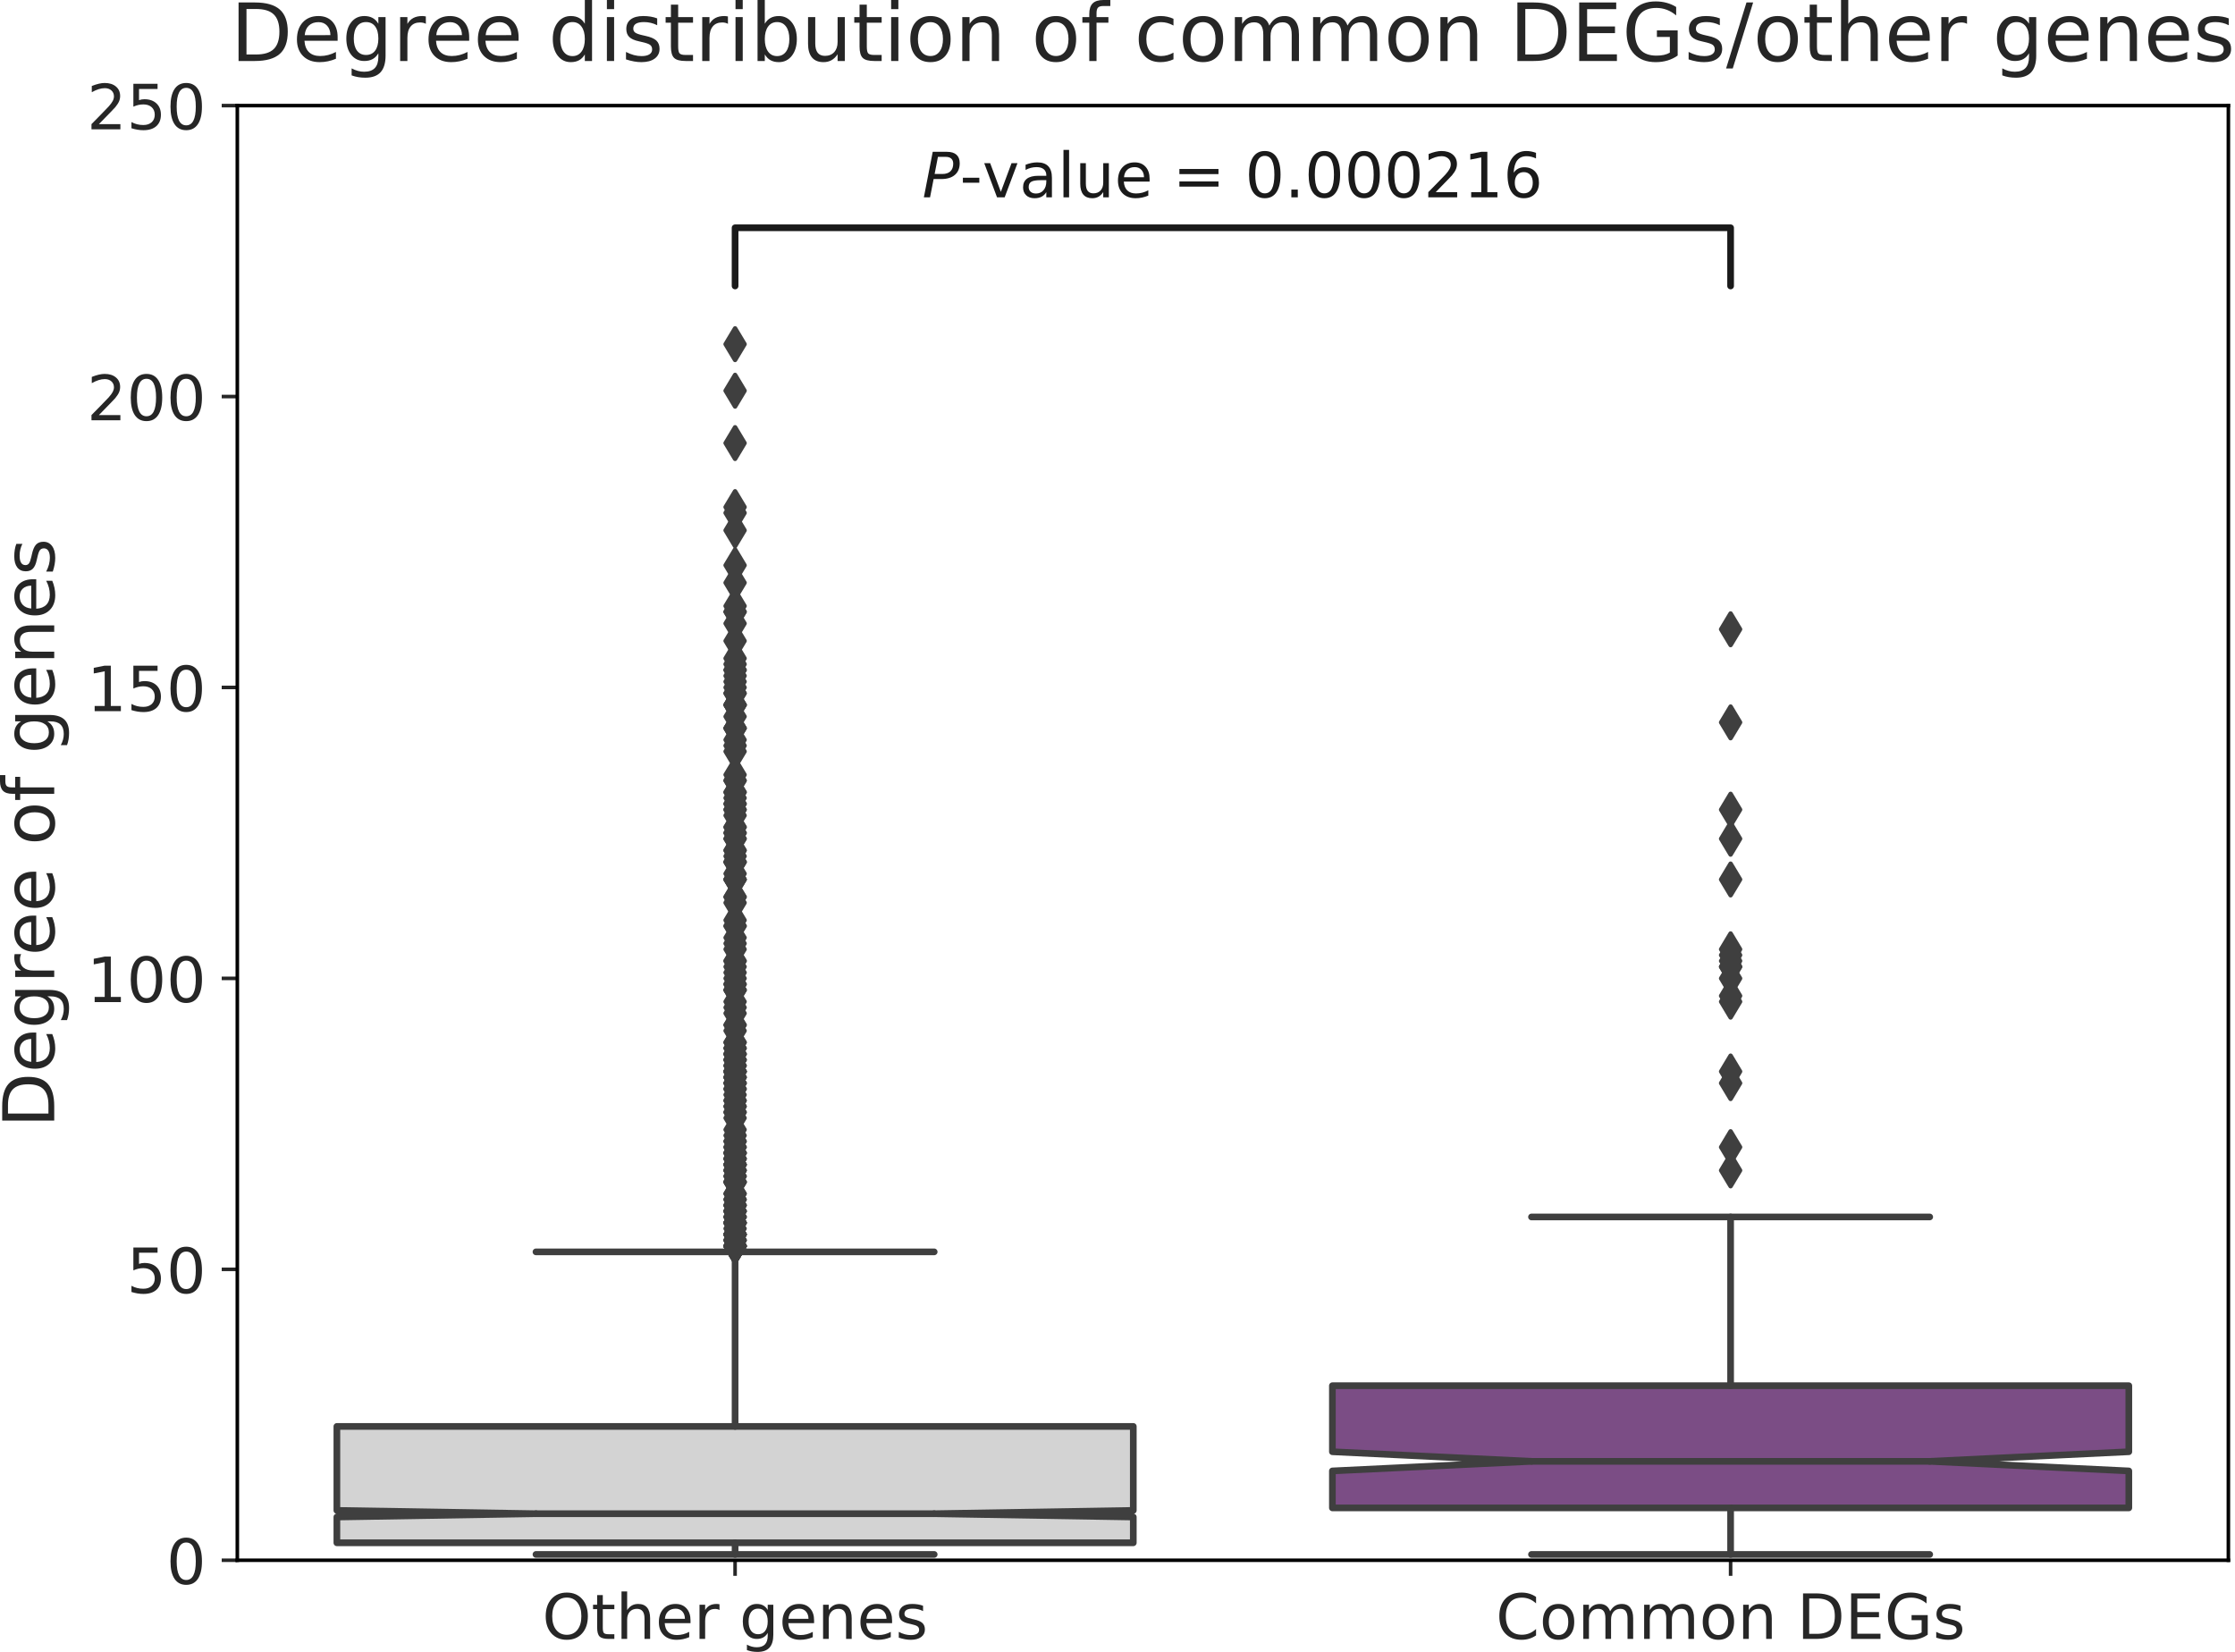 <?xml version="1.0" encoding="utf-8" standalone="no"?>
<!DOCTYPE svg PUBLIC "-//W3C//DTD SVG 1.1//EN"
  "http://www.w3.org/Graphics/SVG/1.1/DTD/svg11.dtd">
<!-- Created with matplotlib (https://matplotlib.org/) -->
<svg height="370.387pt" version="1.1" viewBox="0 0 501.094 370.387" width="501.094pt" xmlns="http://www.w3.org/2000/svg" xmlns:xlink="http://www.w3.org/1999/xlink">
 <defs>
  <style type="text/css">*{stroke-linecap:butt;stroke-linejoin:round;}</style>
 </defs>
 <g id="figure_1">
  <g id="patch_1">
   <path d="M 0 370.387
L 501.094 370.387
L 501.094 0
L 0 0
z
" style="fill:none;"/>
  </g>
  <g id="axes_1">
   <g id="patch_2">
    <path d="M 53.208 349.837
L 499.608 349.837
L 499.608 23.677
L 53.208 23.677
z
" style="fill:none;"/>
   </g>
   <g id="matplotlib.axis_1">
    <g id="xtick_1">
     <g id="line2d_1">
      <defs>
       <path d="M 0 0
L 0 3.5
" id="m5bb36d8357" style="stroke:#262626;stroke-width:0.8;"/>
      </defs>
      <g>
       <use style="fill:#262626;stroke:#262626;stroke-width:0.8;" x="164.808" xlink:href="#m5bb36d8357" y="349.837"/>
      </g>
     </g>
     <g id="text_1">
      <!-- Other genes -->
      <g style="fill:#262626;" transform="translate(121.566 367.475)scale(0.14 -0.14)">
       <defs>
        <path d="M 39.406 66.219
Q 28.656 66.219 22.328 58.203
Q 16.016 50.203 16.016 36.375
Q 16.016 22.609 22.328 14.594
Q 28.656 6.594 39.406 6.594
Q 50.141 6.594 56.422 14.594
Q 62.703 22.609 62.703 36.375
Q 62.703 50.203 56.422 58.203
Q 50.141 66.219 39.406 66.219
z
M 39.406 74.219
Q 54.734 74.219 63.906 63.938
Q 73.094 53.656 73.094 36.375
Q 73.094 19.141 63.906 8.859
Q 54.734 -1.422 39.406 -1.422
Q 24.031 -1.422 14.812 8.828
Q 5.609 19.094 5.609 36.375
Q 5.609 53.656 14.812 63.938
Q 24.031 74.219 39.406 74.219
z
" id="DejaVuSans-79"/>
        <path d="M 18.312 70.219
L 18.312 54.688
L 36.812 54.688
L 36.812 47.703
L 18.312 47.703
L 18.312 18.016
Q 18.312 11.328 20.141 9.422
Q 21.969 7.516 27.594 7.516
L 36.812 7.516
L 36.812 0
L 27.594 0
Q 17.188 0 13.234 3.875
Q 9.281 7.766 9.281 18.016
L 9.281 47.703
L 2.688 47.703
L 2.688 54.688
L 9.281 54.688
L 9.281 70.219
z
" id="DejaVuSans-116"/>
        <path d="M 54.891 33.016
L 54.891 0
L 45.906 0
L 45.906 32.719
Q 45.906 40.484 42.875 44.328
Q 39.844 48.188 33.797 48.188
Q 26.516 48.188 22.312 43.547
Q 18.109 38.922 18.109 30.906
L 18.109 0
L 9.078 0
L 9.078 75.984
L 18.109 75.984
L 18.109 46.188
Q 21.344 51.125 25.703 53.562
Q 30.078 56 35.797 56
Q 45.219 56 50.047 50.172
Q 54.891 44.344 54.891 33.016
z
" id="DejaVuSans-104"/>
        <path d="M 56.203 29.594
L 56.203 25.203
L 14.891 25.203
Q 15.484 15.922 20.484 11.062
Q 25.484 6.203 34.422 6.203
Q 39.594 6.203 44.453 7.469
Q 49.312 8.734 54.109 11.281
L 54.109 2.781
Q 49.266 0.734 44.188 -0.344
Q 39.109 -1.422 33.891 -1.422
Q 20.797 -1.422 13.156 6.188
Q 5.516 13.812 5.516 26.812
Q 5.516 40.234 12.766 48.109
Q 20.016 56 32.328 56
Q 43.359 56 49.781 48.891
Q 56.203 41.797 56.203 29.594
z
M 47.219 32.234
Q 47.125 39.594 43.094 43.984
Q 39.062 48.391 32.422 48.391
Q 24.906 48.391 20.391 44.141
Q 15.875 39.891 15.188 32.172
z
" id="DejaVuSans-101"/>
        <path d="M 41.109 46.297
Q 39.594 47.172 37.812 47.578
Q 36.031 48 33.891 48
Q 26.266 48 22.188 43.047
Q 18.109 38.094 18.109 28.812
L 18.109 0
L 9.078 0
L 9.078 54.688
L 18.109 54.688
L 18.109 46.188
Q 20.953 51.172 25.484 53.578
Q 30.031 56 36.531 56
Q 37.453 56 38.578 55.875
Q 39.703 55.766 41.062 55.516
z
" id="DejaVuSans-114"/>
        <path id="DejaVuSans-32"/>
        <path d="M 45.406 27.984
Q 45.406 37.75 41.375 43.109
Q 37.359 48.484 30.078 48.484
Q 22.859 48.484 18.828 43.109
Q 14.797 37.75 14.797 27.984
Q 14.797 18.266 18.828 12.891
Q 22.859 7.516 30.078 7.516
Q 37.359 7.516 41.375 12.891
Q 45.406 18.266 45.406 27.984
z
M 54.391 6.781
Q 54.391 -7.172 48.188 -13.984
Q 42 -20.797 29.203 -20.797
Q 24.469 -20.797 20.266 -20.094
Q 16.062 -19.391 12.109 -17.922
L 12.109 -9.188
Q 16.062 -11.328 19.922 -12.344
Q 23.781 -13.375 27.781 -13.375
Q 36.625 -13.375 41.016 -8.766
Q 45.406 -4.156 45.406 5.172
L 45.406 9.625
Q 42.625 4.781 38.281 2.391
Q 33.938 0 27.875 0
Q 17.828 0 11.672 7.656
Q 5.516 15.328 5.516 27.984
Q 5.516 40.672 11.672 48.328
Q 17.828 56 27.875 56
Q 33.938 56 38.281 53.609
Q 42.625 51.219 45.406 46.391
L 45.406 54.688
L 54.391 54.688
z
" id="DejaVuSans-103"/>
        <path d="M 54.891 33.016
L 54.891 0
L 45.906 0
L 45.906 32.719
Q 45.906 40.484 42.875 44.328
Q 39.844 48.188 33.797 48.188
Q 26.516 48.188 22.312 43.547
Q 18.109 38.922 18.109 30.906
L 18.109 0
L 9.078 0
L 9.078 54.688
L 18.109 54.688
L 18.109 46.188
Q 21.344 51.125 25.703 53.562
Q 30.078 56 35.797 56
Q 45.219 56 50.047 50.172
Q 54.891 44.344 54.891 33.016
z
" id="DejaVuSans-110"/>
        <path d="M 44.281 53.078
L 44.281 44.578
Q 40.484 46.531 36.375 47.5
Q 32.281 48.484 27.875 48.484
Q 21.188 48.484 17.844 46.438
Q 14.5 44.391 14.5 40.281
Q 14.5 37.156 16.891 35.375
Q 19.281 33.594 26.516 31.984
L 29.594 31.297
Q 39.156 29.25 43.188 25.516
Q 47.219 21.781 47.219 15.094
Q 47.219 7.469 41.188 3.016
Q 35.156 -1.422 24.609 -1.422
Q 20.219 -1.422 15.453 -0.562
Q 10.688 0.297 5.422 2
L 5.422 11.281
Q 10.406 8.688 15.234 7.391
Q 20.062 6.109 24.812 6.109
Q 31.156 6.109 34.562 8.281
Q 37.984 10.453 37.984 14.406
Q 37.984 18.062 35.516 20.016
Q 33.062 21.969 24.703 23.781
L 21.578 24.516
Q 13.234 26.266 9.516 29.906
Q 5.812 33.547 5.812 39.891
Q 5.812 47.609 11.281 51.797
Q 16.75 56 26.812 56
Q 31.781 56 36.172 55.266
Q 40.578 54.547 44.281 53.078
z
" id="DejaVuSans-115"/>
       </defs>
       <use xlink:href="#DejaVuSans-79"/>
       <use x="78.711" xlink:href="#DejaVuSans-116"/>
       <use x="117.92" xlink:href="#DejaVuSans-104"/>
       <use x="181.299" xlink:href="#DejaVuSans-101"/>
       <use x="242.822" xlink:href="#DejaVuSans-114"/>
       <use x="283.936" xlink:href="#DejaVuSans-32"/>
       <use x="315.723" xlink:href="#DejaVuSans-103"/>
       <use x="379.199" xlink:href="#DejaVuSans-101"/>
       <use x="440.723" xlink:href="#DejaVuSans-110"/>
       <use x="504.102" xlink:href="#DejaVuSans-101"/>
       <use x="565.625" xlink:href="#DejaVuSans-115"/>
      </g>
     </g>
    </g>
    <g id="xtick_2">
     <g id="line2d_2">
      <g>
       <use style="fill:#262626;stroke:#262626;stroke-width:0.8;" x="388.007" xlink:href="#m5bb36d8357" y="349.837"/>
      </g>
     </g>
     <g id="text_2">
      <!-- Common DEGs -->
      <g style="fill:#262626;" transform="translate(335.372 367.475)scale(0.14 -0.14)">
       <defs>
        <path d="M 64.406 67.281
L 64.406 56.891
Q 59.422 61.531 53.781 63.812
Q 48.141 66.109 41.797 66.109
Q 29.297 66.109 22.656 58.469
Q 16.016 50.828 16.016 36.375
Q 16.016 21.969 22.656 14.328
Q 29.297 6.688 41.797 6.688
Q 48.141 6.688 53.781 8.984
Q 59.422 11.281 64.406 15.922
L 64.406 5.609
Q 59.234 2.094 53.438 0.328
Q 47.656 -1.422 41.219 -1.422
Q 24.656 -1.422 15.125 8.703
Q 5.609 18.844 5.609 36.375
Q 5.609 53.953 15.125 64.078
Q 24.656 74.219 41.219 74.219
Q 47.75 74.219 53.531 72.484
Q 59.328 70.75 64.406 67.281
z
" id="DejaVuSans-67"/>
        <path d="M 30.609 48.391
Q 23.391 48.391 19.188 42.75
Q 14.984 37.109 14.984 27.297
Q 14.984 17.484 19.156 11.844
Q 23.344 6.203 30.609 6.203
Q 37.797 6.203 41.984 11.859
Q 46.188 17.531 46.188 27.297
Q 46.188 37.016 41.984 42.703
Q 37.797 48.391 30.609 48.391
z
M 30.609 56
Q 42.328 56 49.016 48.375
Q 55.719 40.766 55.719 27.297
Q 55.719 13.875 49.016 6.219
Q 42.328 -1.422 30.609 -1.422
Q 18.844 -1.422 12.172 6.219
Q 5.516 13.875 5.516 27.297
Q 5.516 40.766 12.172 48.375
Q 18.844 56 30.609 56
z
" id="DejaVuSans-111"/>
        <path d="M 52 44.188
Q 55.375 50.25 60.062 53.125
Q 64.75 56 71.094 56
Q 79.641 56 84.281 50.016
Q 88.922 44.047 88.922 33.016
L 88.922 0
L 79.891 0
L 79.891 32.719
Q 79.891 40.578 77.094 44.375
Q 74.312 48.188 68.609 48.188
Q 61.625 48.188 57.562 43.547
Q 53.516 38.922 53.516 30.906
L 53.516 0
L 44.484 0
L 44.484 32.719
Q 44.484 40.625 41.703 44.406
Q 38.922 48.188 33.109 48.188
Q 26.219 48.188 22.156 43.531
Q 18.109 38.875 18.109 30.906
L 18.109 0
L 9.078 0
L 9.078 54.688
L 18.109 54.688
L 18.109 46.188
Q 21.188 51.219 25.484 53.609
Q 29.781 56 35.688 56
Q 41.656 56 45.828 52.969
Q 50 49.953 52 44.188
z
" id="DejaVuSans-109"/>
        <path d="M 19.672 64.797
L 19.672 8.109
L 31.594 8.109
Q 46.688 8.109 53.688 14.938
Q 60.688 21.781 60.688 36.531
Q 60.688 51.172 53.688 57.984
Q 46.688 64.797 31.594 64.797
z
M 9.812 72.906
L 30.078 72.906
Q 51.266 72.906 61.172 64.094
Q 71.094 55.281 71.094 36.531
Q 71.094 17.672 61.125 8.828
Q 51.172 0 30.078 0
L 9.812 0
z
" id="DejaVuSans-68"/>
        <path d="M 9.812 72.906
L 55.906 72.906
L 55.906 64.594
L 19.672 64.594
L 19.672 43.016
L 54.391 43.016
L 54.391 34.719
L 19.672 34.719
L 19.672 8.297
L 56.781 8.297
L 56.781 0
L 9.812 0
z
" id="DejaVuSans-69"/>
        <path d="M 59.516 10.406
L 59.516 29.984
L 43.406 29.984
L 43.406 38.094
L 69.281 38.094
L 69.281 6.781
Q 63.578 2.734 56.688 0.656
Q 49.812 -1.422 42 -1.422
Q 24.906 -1.422 15.25 8.562
Q 5.609 18.562 5.609 36.375
Q 5.609 54.25 15.25 64.234
Q 24.906 74.219 42 74.219
Q 49.125 74.219 55.547 72.453
Q 61.969 70.703 67.391 67.281
L 67.391 56.781
Q 61.922 61.422 55.766 63.766
Q 49.609 66.109 42.828 66.109
Q 29.438 66.109 22.719 58.641
Q 16.016 51.172 16.016 36.375
Q 16.016 21.625 22.719 14.156
Q 29.438 6.688 42.828 6.688
Q 48.047 6.688 52.141 7.594
Q 56.25 8.5 59.516 10.406
z
" id="DejaVuSans-71"/>
       </defs>
       <use xlink:href="#DejaVuSans-67"/>
       <use x="69.824" xlink:href="#DejaVuSans-111"/>
       <use x="131.006" xlink:href="#DejaVuSans-109"/>
       <use x="228.418" xlink:href="#DejaVuSans-109"/>
       <use x="325.83" xlink:href="#DejaVuSans-111"/>
       <use x="387.012" xlink:href="#DejaVuSans-110"/>
       <use x="450.391" xlink:href="#DejaVuSans-32"/>
       <use x="482.178" xlink:href="#DejaVuSans-68"/>
       <use x="559.18" xlink:href="#DejaVuSans-69"/>
       <use x="622.363" xlink:href="#DejaVuSans-71"/>
       <use x="699.854" xlink:href="#DejaVuSans-115"/>
      </g>
     </g>
    </g>
   </g>
   <g id="matplotlib.axis_2">
    <g id="ytick_1">
     <g id="line2d_3">
      <defs>
       <path d="M 0 0
L -3.5 0
" id="mb96fb78166" style="stroke:#262626;stroke-width:0.8;"/>
      </defs>
      <g>
       <use style="fill:#262626;stroke:#262626;stroke-width:0.8;" x="53.208" xlink:href="#mb96fb78166" y="349.837"/>
      </g>
     </g>
     <g id="text_3">
      <!-- 0 -->
      <g style="fill:#262626;" transform="translate(37.3 355.156)scale(0.14 -0.14)">
       <defs>
        <path d="M 31.781 66.406
Q 24.172 66.406 20.328 58.906
Q 16.5 51.422 16.5 36.375
Q 16.5 21.391 20.328 13.891
Q 24.172 6.391 31.781 6.391
Q 39.453 6.391 43.281 13.891
Q 47.125 21.391 47.125 36.375
Q 47.125 51.422 43.281 58.906
Q 39.453 66.406 31.781 66.406
z
M 31.781 74.219
Q 44.047 74.219 50.516 64.516
Q 56.984 54.828 56.984 36.375
Q 56.984 17.969 50.516 8.266
Q 44.047 -1.422 31.781 -1.422
Q 19.531 -1.422 13.062 8.266
Q 6.594 17.969 6.594 36.375
Q 6.594 54.828 13.062 64.516
Q 19.531 74.219 31.781 74.219
z
" id="DejaVuSans-48"/>
       </defs>
       <use xlink:href="#DejaVuSans-48"/>
      </g>
     </g>
    </g>
    <g id="ytick_2">
     <g id="line2d_4">
      <g>
       <use style="fill:#262626;stroke:#262626;stroke-width:0.8;" x="53.208" xlink:href="#mb96fb78166" y="284.605"/>
      </g>
     </g>
     <g id="text_4">
      <!-- 50 -->
      <g style="fill:#262626;" transform="translate(28.392 289.924)scale(0.14 -0.14)">
       <defs>
        <path d="M 10.797 72.906
L 49.516 72.906
L 49.516 64.594
L 19.828 64.594
L 19.828 46.734
Q 21.969 47.469 24.109 47.828
Q 26.266 48.188 28.422 48.188
Q 40.625 48.188 47.75 41.5
Q 54.891 34.812 54.891 23.391
Q 54.891 11.625 47.562 5.094
Q 40.234 -1.422 26.906 -1.422
Q 22.312 -1.422 17.547 -0.641
Q 12.797 0.141 7.719 1.703
L 7.719 11.625
Q 12.109 9.234 16.797 8.062
Q 21.484 6.891 26.703 6.891
Q 35.156 6.891 40.078 11.328
Q 45.016 15.766 45.016 23.391
Q 45.016 31 40.078 35.438
Q 35.156 39.891 26.703 39.891
Q 22.75 39.891 18.812 39.016
Q 14.891 38.141 10.797 36.281
z
" id="DejaVuSans-53"/>
       </defs>
       <use xlink:href="#DejaVuSans-53"/>
       <use x="63.623" xlink:href="#DejaVuSans-48"/>
      </g>
     </g>
    </g>
    <g id="ytick_3">
     <g id="line2d_5">
      <g>
       <use style="fill:#262626;stroke:#262626;stroke-width:0.8;" x="53.208" xlink:href="#mb96fb78166" y="219.373"/>
      </g>
     </g>
     <g id="text_5">
      <!-- 100 -->
      <g style="fill:#262626;" transform="translate(19.485 224.692)scale(0.14 -0.14)">
       <defs>
        <path d="M 12.406 8.297
L 28.516 8.297
L 28.516 63.922
L 10.984 60.406
L 10.984 69.391
L 28.422 72.906
L 38.281 72.906
L 38.281 8.297
L 54.391 8.297
L 54.391 0
L 12.406 0
z
" id="DejaVuSans-49"/>
       </defs>
       <use xlink:href="#DejaVuSans-49"/>
       <use x="63.623" xlink:href="#DejaVuSans-48"/>
       <use x="127.246" xlink:href="#DejaVuSans-48"/>
      </g>
     </g>
    </g>
    <g id="ytick_4">
     <g id="line2d_6">
      <g>
       <use style="fill:#262626;stroke:#262626;stroke-width:0.8;" x="53.208" xlink:href="#mb96fb78166" y="154.141"/>
      </g>
     </g>
     <g id="text_6">
      <!-- 150 -->
      <g style="fill:#262626;" transform="translate(19.485 159.46)scale(0.14 -0.14)">
       <use xlink:href="#DejaVuSans-49"/>
       <use x="63.623" xlink:href="#DejaVuSans-53"/>
       <use x="127.246" xlink:href="#DejaVuSans-48"/>
      </g>
     </g>
    </g>
    <g id="ytick_5">
     <g id="line2d_7">
      <g>
       <use style="fill:#262626;stroke:#262626;stroke-width:0.8;" x="53.208" xlink:href="#mb96fb78166" y="88.909"/>
      </g>
     </g>
     <g id="text_7">
      <!-- 200 -->
      <g style="fill:#262626;" transform="translate(19.485 94.228)scale(0.14 -0.14)">
       <defs>
        <path d="M 19.188 8.297
L 53.609 8.297
L 53.609 0
L 7.328 0
L 7.328 8.297
Q 12.938 14.109 22.625 23.891
Q 32.328 33.688 34.812 36.531
Q 39.547 41.844 41.422 45.531
Q 43.312 49.219 43.312 52.781
Q 43.312 58.594 39.234 62.25
Q 35.156 65.922 28.609 65.922
Q 23.969 65.922 18.812 64.312
Q 13.672 62.703 7.812 59.422
L 7.812 69.391
Q 13.766 71.781 18.938 73
Q 24.125 74.219 28.422 74.219
Q 39.75 74.219 46.484 68.547
Q 53.219 62.891 53.219 53.422
Q 53.219 48.922 51.531 44.891
Q 49.859 40.875 45.406 35.406
Q 44.188 33.984 37.641 27.219
Q 31.109 20.453 19.188 8.297
z
" id="DejaVuSans-50"/>
       </defs>
       <use xlink:href="#DejaVuSans-50"/>
       <use x="63.623" xlink:href="#DejaVuSans-48"/>
       <use x="127.246" xlink:href="#DejaVuSans-48"/>
      </g>
     </g>
    </g>
    <g id="ytick_6">
     <g id="line2d_8">
      <g>
       <use style="fill:#262626;stroke:#262626;stroke-width:0.8;" x="53.208" xlink:href="#mb96fb78166" y="23.677"/>
      </g>
     </g>
     <g id="text_8">
      <!-- 250 -->
      <g style="fill:#262626;" transform="translate(19.485 28.996)scale(0.14 -0.14)">
       <use xlink:href="#DejaVuSans-50"/>
       <use x="63.623" xlink:href="#DejaVuSans-53"/>
       <use x="127.246" xlink:href="#DejaVuSans-48"/>
      </g>
     </g>
    </g>
    <g id="text_9">
     <!-- Degree of genes -->
     <g style="fill:#262626;" transform="translate(12.158 252.83)rotate(-90)scale(0.16 -0.16)">
      <defs>
       <path d="M 37.109 75.984
L 37.109 68.5
L 28.516 68.5
Q 23.688 68.5 21.797 66.547
Q 19.922 64.594 19.922 59.516
L 19.922 54.688
L 34.719 54.688
L 34.719 47.703
L 19.922 47.703
L 19.922 0
L 10.891 0
L 10.891 47.703
L 2.297 47.703
L 2.297 54.688
L 10.891 54.688
L 10.891 58.5
Q 10.891 67.625 15.141 71.797
Q 19.391 75.984 28.609 75.984
z
" id="DejaVuSans-102"/>
      </defs>
      <use xlink:href="#DejaVuSans-68"/>
      <use x="77.002" xlink:href="#DejaVuSans-101"/>
      <use x="138.525" xlink:href="#DejaVuSans-103"/>
      <use x="202.002" xlink:href="#DejaVuSans-114"/>
      <use x="240.865" xlink:href="#DejaVuSans-101"/>
      <use x="302.389" xlink:href="#DejaVuSans-101"/>
      <use x="363.912" xlink:href="#DejaVuSans-32"/>
      <use x="395.699" xlink:href="#DejaVuSans-111"/>
      <use x="456.881" xlink:href="#DejaVuSans-102"/>
      <use x="492.086" xlink:href="#DejaVuSans-32"/>
      <use x="523.873" xlink:href="#DejaVuSans-103"/>
      <use x="587.35" xlink:href="#DejaVuSans-101"/>
      <use x="648.873" xlink:href="#DejaVuSans-110"/>
      <use x="712.252" xlink:href="#DejaVuSans-101"/>
      <use x="773.775" xlink:href="#DejaVuSans-115"/>
     </g>
    </g>
   </g>
   <g id="patch_3">
    <path clip-path="url(#pb7362e65bd)" d="M 75.528 345.923
L 254.088 345.923
L 254.088 340.139
L 209.447 339.4
L 254.088 338.662
L 254.088 319.83
L 75.528 319.83
L 75.528 338.662
L 120.168 339.4
L 75.528 340.139
L 75.528 345.923
z
" style="fill:#d3d3d3;stroke:#3f3f3f;stroke-linejoin:miter;stroke-width:1.5;"/>
   </g>
   <g id="patch_4">
    <path clip-path="url(#pb7362e65bd)" d="M 298.728 338.095
L 477.288 338.095
L 477.288 329.809
L 432.647 327.658
L 477.288 325.508
L 477.288 310.698
L 298.728 310.698
L 298.728 325.508
L 343.368 327.658
L 298.728 329.809
L 298.728 338.095
z
" style="fill:#7b4d85;stroke:#3f3f3f;stroke-linejoin:miter;stroke-width:1.5;"/>
   </g>
   <g id="line2d_9">
    <path clip-path="url(#pb7362e65bd)" d="M 164.808 345.923
L 164.808 348.533
" style="fill:none;stroke:#3f3f3f;stroke-linecap:round;stroke-width:1.5;"/>
   </g>
   <g id="line2d_10">
    <path clip-path="url(#pb7362e65bd)" d="M 164.808 319.83
L 164.808 280.691
" style="fill:none;stroke:#3f3f3f;stroke-linecap:round;stroke-width:1.5;"/>
   </g>
   <g id="line2d_11">
    <path clip-path="url(#pb7362e65bd)" d="M 120.168 348.533
L 209.447 348.533
" style="fill:none;stroke:#3f3f3f;stroke-linecap:round;stroke-width:1.5;"/>
   </g>
   <g id="line2d_12">
    <path clip-path="url(#pb7362e65bd)" d="M 120.168 280.691
L 209.447 280.691
" style="fill:none;stroke:#3f3f3f;stroke-linecap:round;stroke-width:1.5;"/>
   </g>
   <g id="line2d_13">
    <defs>
     <path d="M -0 3.536
L 2.121 0
L -0 -3.536
L -2.121 -0
z
" id="m4e1d9b25c2" style="stroke:#3f3f3f;stroke-linejoin:miter;"/>
    </defs>
    <g clip-path="url(#pb7362e65bd)">
     <use style="fill:#3f3f3f;stroke:#3f3f3f;stroke-linejoin:miter;" x="164.808" xlink:href="#m4e1d9b25c2" y="241.552"/>
     <use style="fill:#3f3f3f;stroke:#3f3f3f;stroke-linejoin:miter;" x="164.808" xlink:href="#m4e1d9b25c2" y="190.671"/>
     <use style="fill:#3f3f3f;stroke:#3f3f3f;stroke-linejoin:miter;" x="164.808" xlink:href="#m4e1d9b25c2" y="242.857"/>
     <use style="fill:#3f3f3f;stroke:#3f3f3f;stroke-linejoin:miter;" x="164.808" xlink:href="#m4e1d9b25c2" y="178.929"/>
     <use style="fill:#3f3f3f;stroke:#3f3f3f;stroke-linejoin:miter;" x="164.808" xlink:href="#m4e1d9b25c2" y="255.903"/>
     <use style="fill:#3f3f3f;stroke:#3f3f3f;stroke-linejoin:miter;" x="164.808" xlink:href="#m4e1d9b25c2" y="255.903"/>
     <use style="fill:#3f3f3f;stroke:#3f3f3f;stroke-linejoin:miter;" x="164.808" xlink:href="#m4e1d9b25c2" y="274.168"/>
     <use style="fill:#3f3f3f;stroke:#3f3f3f;stroke-linejoin:miter;" x="164.808" xlink:href="#m4e1d9b25c2" y="150.227"/>
     <use style="fill:#3f3f3f;stroke:#3f3f3f;stroke-linejoin:miter;" x="164.808" xlink:href="#m4e1d9b25c2" y="118.916"/>
     <use style="fill:#3f3f3f;stroke:#3f3f3f;stroke-linejoin:miter;" x="164.808" xlink:href="#m4e1d9b25c2" y="279.387"/>
     <use style="fill:#3f3f3f;stroke:#3f3f3f;stroke-linejoin:miter;" x="164.808" xlink:href="#m4e1d9b25c2" y="167.188"/>
     <use style="fill:#3f3f3f;stroke:#3f3f3f;stroke-linejoin:miter;" x="164.808" xlink:href="#m4e1d9b25c2" y="244.161"/>
     <use style="fill:#3f3f3f;stroke:#3f3f3f;stroke-linejoin:miter;" x="164.808" xlink:href="#m4e1d9b25c2" y="259.817"/>
     <use style="fill:#3f3f3f;stroke:#3f3f3f;stroke-linejoin:miter;" x="164.808" xlink:href="#m4e1d9b25c2" y="229.81"/>
     <use style="fill:#3f3f3f;stroke:#3f3f3f;stroke-linejoin:miter;" x="164.808" xlink:href="#m4e1d9b25c2" y="262.426"/>
     <use style="fill:#3f3f3f;stroke:#3f3f3f;stroke-linejoin:miter;" x="164.808" xlink:href="#m4e1d9b25c2" y="229.81"/>
     <use style="fill:#3f3f3f;stroke:#3f3f3f;stroke-linejoin:miter;" x="164.808" xlink:href="#m4e1d9b25c2" y="261.122"/>
     <use style="fill:#3f3f3f;stroke:#3f3f3f;stroke-linejoin:miter;" x="164.808" xlink:href="#m4e1d9b25c2" y="77.167"/>
     <use style="fill:#3f3f3f;stroke:#3f3f3f;stroke-linejoin:miter;" x="164.808" xlink:href="#m4e1d9b25c2" y="115.002"/>
     <use style="fill:#3f3f3f;stroke:#3f3f3f;stroke-linejoin:miter;" x="164.808" xlink:href="#m4e1d9b25c2" y="126.744"/>
     <use style="fill:#3f3f3f;stroke:#3f3f3f;stroke-linejoin:miter;" x="164.808" xlink:href="#m4e1d9b25c2" y="87.605"/>
     <use style="fill:#3f3f3f;stroke:#3f3f3f;stroke-linejoin:miter;" x="164.808" xlink:href="#m4e1d9b25c2" y="99.346"/>
     <use style="fill:#3f3f3f;stroke:#3f3f3f;stroke-linejoin:miter;" x="164.808" xlink:href="#m4e1d9b25c2" y="143.704"/>
     <use style="fill:#3f3f3f;stroke:#3f3f3f;stroke-linejoin:miter;" x="164.808" xlink:href="#m4e1d9b25c2" y="158.055"/>
     <use style="fill:#3f3f3f;stroke:#3f3f3f;stroke-linejoin:miter;" x="164.808" xlink:href="#m4e1d9b25c2" y="137.181"/>
     <use style="fill:#3f3f3f;stroke:#3f3f3f;stroke-linejoin:miter;" x="164.808" xlink:href="#m4e1d9b25c2" y="158.055"/>
     <use style="fill:#3f3f3f;stroke:#3f3f3f;stroke-linejoin:miter;" x="164.808" xlink:href="#m4e1d9b25c2" y="139.79"/>
     <use style="fill:#3f3f3f;stroke:#3f3f3f;stroke-linejoin:miter;" x="164.808" xlink:href="#m4e1d9b25c2" y="233.724"/>
     <use style="fill:#3f3f3f;stroke:#3f3f3f;stroke-linejoin:miter;" x="164.808" xlink:href="#m4e1d9b25c2" y="278.082"/>
     <use style="fill:#3f3f3f;stroke:#3f3f3f;stroke-linejoin:miter;" x="164.808" xlink:href="#m4e1d9b25c2" y="207.631"/>
     <use style="fill:#3f3f3f;stroke:#3f3f3f;stroke-linejoin:miter;" x="164.808" xlink:href="#m4e1d9b25c2" y="272.863"/>
     <use style="fill:#3f3f3f;stroke:#3f3f3f;stroke-linejoin:miter;" x="164.808" xlink:href="#m4e1d9b25c2" y="224.592"/>
     <use style="fill:#3f3f3f;stroke:#3f3f3f;stroke-linejoin:miter;" x="164.808" xlink:href="#m4e1d9b25c2" y="236.334"/>
     <use style="fill:#3f3f3f;stroke:#3f3f3f;stroke-linejoin:miter;" x="164.808" xlink:href="#m4e1d9b25c2" y="181.539"/>
     <use style="fill:#3f3f3f;stroke:#3f3f3f;stroke-linejoin:miter;" x="164.808" xlink:href="#m4e1d9b25c2" y="185.453"/>
     <use style="fill:#3f3f3f;stroke:#3f3f3f;stroke-linejoin:miter;" x="164.808" xlink:href="#m4e1d9b25c2" y="279.387"/>
     <use style="fill:#3f3f3f;stroke:#3f3f3f;stroke-linejoin:miter;" x="164.808" xlink:href="#m4e1d9b25c2" y="271.559"/>
     <use style="fill:#3f3f3f;stroke:#3f3f3f;stroke-linejoin:miter;" x="164.808" xlink:href="#m4e1d9b25c2" y="237.638"/>
     <use style="fill:#3f3f3f;stroke:#3f3f3f;stroke-linejoin:miter;" x="164.808" xlink:href="#m4e1d9b25c2" y="207.631"/>
     <use style="fill:#3f3f3f;stroke:#3f3f3f;stroke-linejoin:miter;" x="164.808" xlink:href="#m4e1d9b25c2" y="254.598"/>
     <use style="fill:#3f3f3f;stroke:#3f3f3f;stroke-linejoin:miter;" x="164.808" xlink:href="#m4e1d9b25c2" y="155.446"/>
     <use style="fill:#3f3f3f;stroke:#3f3f3f;stroke-linejoin:miter;" x="164.808" xlink:href="#m4e1d9b25c2" y="113.697"/>
     <use style="fill:#3f3f3f;stroke:#3f3f3f;stroke-linejoin:miter;" x="164.808" xlink:href="#m4e1d9b25c2" y="249.38"/>
     <use style="fill:#3f3f3f;stroke:#3f3f3f;stroke-linejoin:miter;" x="164.808" xlink:href="#m4e1d9b25c2" y="165.883"/>
     <use style="fill:#3f3f3f;stroke:#3f3f3f;stroke-linejoin:miter;" x="164.808" xlink:href="#m4e1d9b25c2" y="248.075"/>
     <use style="fill:#3f3f3f;stroke:#3f3f3f;stroke-linejoin:miter;" x="164.808" xlink:href="#m4e1d9b25c2" y="270.254"/>
     <use style="fill:#3f3f3f;stroke:#3f3f3f;stroke-linejoin:miter;" x="164.808" xlink:href="#m4e1d9b25c2" y="155.446"/>
     <use style="fill:#3f3f3f;stroke:#3f3f3f;stroke-linejoin:miter;" x="164.808" xlink:href="#m4e1d9b25c2" y="248.075"/>
     <use style="fill:#3f3f3f;stroke:#3f3f3f;stroke-linejoin:miter;" x="164.808" xlink:href="#m4e1d9b25c2" y="218.069"/>
     <use style="fill:#3f3f3f;stroke:#3f3f3f;stroke-linejoin:miter;" x="164.808" xlink:href="#m4e1d9b25c2" y="265.036"/>
     <use style="fill:#3f3f3f;stroke:#3f3f3f;stroke-linejoin:miter;" x="164.808" xlink:href="#m4e1d9b25c2" y="271.559"/>
     <use style="fill:#3f3f3f;stroke:#3f3f3f;stroke-linejoin:miter;" x="164.808" xlink:href="#m4e1d9b25c2" y="237.638"/>
     <use style="fill:#3f3f3f;stroke:#3f3f3f;stroke-linejoin:miter;" x="164.808" xlink:href="#m4e1d9b25c2" y="279.387"/>
     <use style="fill:#3f3f3f;stroke:#3f3f3f;stroke-linejoin:miter;" x="164.808" xlink:href="#m4e1d9b25c2" y="279.387"/>
     <use style="fill:#3f3f3f;stroke:#3f3f3f;stroke-linejoin:miter;" x="164.808" xlink:href="#m4e1d9b25c2" y="268.95"/>
     <use style="fill:#3f3f3f;stroke:#3f3f3f;stroke-linejoin:miter;" x="164.808" xlink:href="#m4e1d9b25c2" y="231.115"/>
     <use style="fill:#3f3f3f;stroke:#3f3f3f;stroke-linejoin:miter;" x="164.808" xlink:href="#m4e1d9b25c2" y="227.201"/>
     <use style="fill:#3f3f3f;stroke:#3f3f3f;stroke-linejoin:miter;" x="164.808" xlink:href="#m4e1d9b25c2" y="242.857"/>
     <use style="fill:#3f3f3f;stroke:#3f3f3f;stroke-linejoin:miter;" x="164.808" xlink:href="#m4e1d9b25c2" y="265.036"/>
     <use style="fill:#3f3f3f;stroke:#3f3f3f;stroke-linejoin:miter;" x="164.808" xlink:href="#m4e1d9b25c2" y="275.473"/>
     <use style="fill:#3f3f3f;stroke:#3f3f3f;stroke-linejoin:miter;" x="164.808" xlink:href="#m4e1d9b25c2" y="272.863"/>
     <use style="fill:#3f3f3f;stroke:#3f3f3f;stroke-linejoin:miter;" x="164.808" xlink:href="#m4e1d9b25c2" y="261.122"/>
     <use style="fill:#3f3f3f;stroke:#3f3f3f;stroke-linejoin:miter;" x="164.808" xlink:href="#m4e1d9b25c2" y="258.512"/>
     <use style="fill:#3f3f3f;stroke:#3f3f3f;stroke-linejoin:miter;" x="164.808" xlink:href="#m4e1d9b25c2" y="177.625"/>
     <use style="fill:#3f3f3f;stroke:#3f3f3f;stroke-linejoin:miter;" x="164.808" xlink:href="#m4e1d9b25c2" y="258.512"/>
     <use style="fill:#3f3f3f;stroke:#3f3f3f;stroke-linejoin:miter;" x="164.808" xlink:href="#m4e1d9b25c2" y="276.777"/>
     <use style="fill:#3f3f3f;stroke:#3f3f3f;stroke-linejoin:miter;" x="164.808" xlink:href="#m4e1d9b25c2" y="267.645"/>
     <use style="fill:#3f3f3f;stroke:#3f3f3f;stroke-linejoin:miter;" x="164.808" xlink:href="#m4e1d9b25c2" y="279.387"/>
     <use style="fill:#3f3f3f;stroke:#3f3f3f;stroke-linejoin:miter;" x="164.808" xlink:href="#m4e1d9b25c2" y="258.512"/>
     <use style="fill:#3f3f3f;stroke:#3f3f3f;stroke-linejoin:miter;" x="164.808" xlink:href="#m4e1d9b25c2" y="235.029"/>
     <use style="fill:#3f3f3f;stroke:#3f3f3f;stroke-linejoin:miter;" x="164.808" xlink:href="#m4e1d9b25c2" y="193.28"/>
     <use style="fill:#3f3f3f;stroke:#3f3f3f;stroke-linejoin:miter;" x="164.808" xlink:href="#m4e1d9b25c2" y="274.168"/>
     <use style="fill:#3f3f3f;stroke:#3f3f3f;stroke-linejoin:miter;" x="164.808" xlink:href="#m4e1d9b25c2" y="258.512"/>
     <use style="fill:#3f3f3f;stroke:#3f3f3f;stroke-linejoin:miter;" x="164.808" xlink:href="#m4e1d9b25c2" y="244.161"/>
     <use style="fill:#3f3f3f;stroke:#3f3f3f;stroke-linejoin:miter;" x="164.808" xlink:href="#m4e1d9b25c2" y="206.327"/>
     <use style="fill:#3f3f3f;stroke:#3f3f3f;stroke-linejoin:miter;" x="164.808" xlink:href="#m4e1d9b25c2" y="238.943"/>
     <use style="fill:#3f3f3f;stroke:#3f3f3f;stroke-linejoin:miter;" x="164.808" xlink:href="#m4e1d9b25c2" y="168.492"/>
     <use style="fill:#3f3f3f;stroke:#3f3f3f;stroke-linejoin:miter;" x="164.808" xlink:href="#m4e1d9b25c2" y="245.466"/>
     <use style="fill:#3f3f3f;stroke:#3f3f3f;stroke-linejoin:miter;" x="164.808" xlink:href="#m4e1d9b25c2" y="197.194"/>
     <use style="fill:#3f3f3f;stroke:#3f3f3f;stroke-linejoin:miter;" x="164.808" xlink:href="#m4e1d9b25c2" y="259.817"/>
     <use style="fill:#3f3f3f;stroke:#3f3f3f;stroke-linejoin:miter;" x="164.808" xlink:href="#m4e1d9b25c2" y="163.274"/>
     <use style="fill:#3f3f3f;stroke:#3f3f3f;stroke-linejoin:miter;" x="164.808" xlink:href="#m4e1d9b25c2" y="276.777"/>
     <use style="fill:#3f3f3f;stroke:#3f3f3f;stroke-linejoin:miter;" x="164.808" xlink:href="#m4e1d9b25c2" y="182.843"/>
     <use style="fill:#3f3f3f;stroke:#3f3f3f;stroke-linejoin:miter;" x="164.808" xlink:href="#m4e1d9b25c2" y="197.194"/>
     <use style="fill:#3f3f3f;stroke:#3f3f3f;stroke-linejoin:miter;" x="164.808" xlink:href="#m4e1d9b25c2" y="193.28"/>
     <use style="fill:#3f3f3f;stroke:#3f3f3f;stroke-linejoin:miter;" x="164.808" xlink:href="#m4e1d9b25c2" y="210.241"/>
     <use style="fill:#3f3f3f;stroke:#3f3f3f;stroke-linejoin:miter;" x="164.808" xlink:href="#m4e1d9b25c2" y="188.062"/>
     <use style="fill:#3f3f3f;stroke:#3f3f3f;stroke-linejoin:miter;" x="164.808" xlink:href="#m4e1d9b25c2" y="220.678"/>
     <use style="fill:#3f3f3f;stroke:#3f3f3f;stroke-linejoin:miter;" x="164.808" xlink:href="#m4e1d9b25c2" y="238.943"/>
     <use style="fill:#3f3f3f;stroke:#3f3f3f;stroke-linejoin:miter;" x="164.808" xlink:href="#m4e1d9b25c2" y="163.274"/>
     <use style="fill:#3f3f3f;stroke:#3f3f3f;stroke-linejoin:miter;" x="164.808" xlink:href="#m4e1d9b25c2" y="135.876"/>
     <use style="fill:#3f3f3f;stroke:#3f3f3f;stroke-linejoin:miter;" x="164.808" xlink:href="#m4e1d9b25c2" y="177.625"/>
     <use style="fill:#3f3f3f;stroke:#3f3f3f;stroke-linejoin:miter;" x="164.808" xlink:href="#m4e1d9b25c2" y="197.194"/>
     <use style="fill:#3f3f3f;stroke:#3f3f3f;stroke-linejoin:miter;" x="164.808" xlink:href="#m4e1d9b25c2" y="160.664"/>
     <use style="fill:#3f3f3f;stroke:#3f3f3f;stroke-linejoin:miter;" x="164.808" xlink:href="#m4e1d9b25c2" y="152.837"/>
     <use style="fill:#3f3f3f;stroke:#3f3f3f;stroke-linejoin:miter;" x="164.808" xlink:href="#m4e1d9b25c2" y="130.658"/>
     <use style="fill:#3f3f3f;stroke:#3f3f3f;stroke-linejoin:miter;" x="164.808" xlink:href="#m4e1d9b25c2" y="195.89"/>
     <use style="fill:#3f3f3f;stroke:#3f3f3f;stroke-linejoin:miter;" x="164.808" xlink:href="#m4e1d9b25c2" y="175.015"/>
     <use style="fill:#3f3f3f;stroke:#3f3f3f;stroke-linejoin:miter;" x="164.808" xlink:href="#m4e1d9b25c2" y="147.618"/>
     <use style="fill:#3f3f3f;stroke:#3f3f3f;stroke-linejoin:miter;" x="164.808" xlink:href="#m4e1d9b25c2" y="257.208"/>
     <use style="fill:#3f3f3f;stroke:#3f3f3f;stroke-linejoin:miter;" x="164.808" xlink:href="#m4e1d9b25c2" y="276.777"/>
     <use style="fill:#3f3f3f;stroke:#3f3f3f;stroke-linejoin:miter;" x="164.808" xlink:href="#m4e1d9b25c2" y="241.552"/>
     <use style="fill:#3f3f3f;stroke:#3f3f3f;stroke-linejoin:miter;" x="164.808" xlink:href="#m4e1d9b25c2" y="259.817"/>
     <use style="fill:#3f3f3f;stroke:#3f3f3f;stroke-linejoin:miter;" x="164.808" xlink:href="#m4e1d9b25c2" y="221.982"/>
     <use style="fill:#3f3f3f;stroke:#3f3f3f;stroke-linejoin:miter;" x="164.808" xlink:href="#m4e1d9b25c2" y="240.247"/>
     <use style="fill:#3f3f3f;stroke:#3f3f3f;stroke-linejoin:miter;" x="164.808" xlink:href="#m4e1d9b25c2" y="188.062"/>
     <use style="fill:#3f3f3f;stroke:#3f3f3f;stroke-linejoin:miter;" x="164.808" xlink:href="#m4e1d9b25c2" y="212.85"/>
     <use style="fill:#3f3f3f;stroke:#3f3f3f;stroke-linejoin:miter;" x="164.808" xlink:href="#m4e1d9b25c2" y="261.122"/>
     <use style="fill:#3f3f3f;stroke:#3f3f3f;stroke-linejoin:miter;" x="164.808" xlink:href="#m4e1d9b25c2" y="173.711"/>
     <use style="fill:#3f3f3f;stroke:#3f3f3f;stroke-linejoin:miter;" x="164.808" xlink:href="#m4e1d9b25c2" y="261.122"/>
     <use style="fill:#3f3f3f;stroke:#3f3f3f;stroke-linejoin:miter;" x="164.808" xlink:href="#m4e1d9b25c2" y="240.247"/>
     <use style="fill:#3f3f3f;stroke:#3f3f3f;stroke-linejoin:miter;" x="164.808" xlink:href="#m4e1d9b25c2" y="262.426"/>
     <use style="fill:#3f3f3f;stroke:#3f3f3f;stroke-linejoin:miter;" x="164.808" xlink:href="#m4e1d9b25c2" y="263.731"/>
     <use style="fill:#3f3f3f;stroke:#3f3f3f;stroke-linejoin:miter;" x="164.808" xlink:href="#m4e1d9b25c2" y="249.38"/>
     <use style="fill:#3f3f3f;stroke:#3f3f3f;stroke-linejoin:miter;" x="164.808" xlink:href="#m4e1d9b25c2" y="279.387"/>
     <use style="fill:#3f3f3f;stroke:#3f3f3f;stroke-linejoin:miter;" x="164.808" xlink:href="#m4e1d9b25c2" y="274.168"/>
     <use style="fill:#3f3f3f;stroke:#3f3f3f;stroke-linejoin:miter;" x="164.808" xlink:href="#m4e1d9b25c2" y="216.764"/>
     <use style="fill:#3f3f3f;stroke:#3f3f3f;stroke-linejoin:miter;" x="164.808" xlink:href="#m4e1d9b25c2" y="180.234"/>
     <use style="fill:#3f3f3f;stroke:#3f3f3f;stroke-linejoin:miter;" x="164.808" xlink:href="#m4e1d9b25c2" y="186.757"/>
     <use style="fill:#3f3f3f;stroke:#3f3f3f;stroke-linejoin:miter;" x="164.808" xlink:href="#m4e1d9b25c2" y="215.459"/>
     <use style="fill:#3f3f3f;stroke:#3f3f3f;stroke-linejoin:miter;" x="164.808" xlink:href="#m4e1d9b25c2" y="233.724"/>
     <use style="fill:#3f3f3f;stroke:#3f3f3f;stroke-linejoin:miter;" x="164.808" xlink:href="#m4e1d9b25c2" y="278.082"/>
     <use style="fill:#3f3f3f;stroke:#3f3f3f;stroke-linejoin:miter;" x="164.808" xlink:href="#m4e1d9b25c2" y="271.559"/>
     <use style="fill:#3f3f3f;stroke:#3f3f3f;stroke-linejoin:miter;" x="164.808" xlink:href="#m4e1d9b25c2" y="278.082"/>
     <use style="fill:#3f3f3f;stroke:#3f3f3f;stroke-linejoin:miter;" x="164.808" xlink:href="#m4e1d9b25c2" y="236.334"/>
     <use style="fill:#3f3f3f;stroke:#3f3f3f;stroke-linejoin:miter;" x="164.808" xlink:href="#m4e1d9b25c2" y="241.552"/>
     <use style="fill:#3f3f3f;stroke:#3f3f3f;stroke-linejoin:miter;" x="164.808" xlink:href="#m4e1d9b25c2" y="272.863"/>
     <use style="fill:#3f3f3f;stroke:#3f3f3f;stroke-linejoin:miter;" x="164.808" xlink:href="#m4e1d9b25c2" y="154.141"/>
     <use style="fill:#3f3f3f;stroke:#3f3f3f;stroke-linejoin:miter;" x="164.808" xlink:href="#m4e1d9b25c2" y="185.453"/>
     <use style="fill:#3f3f3f;stroke:#3f3f3f;stroke-linejoin:miter;" x="164.808" xlink:href="#m4e1d9b25c2" y="190.671"/>
     <use style="fill:#3f3f3f;stroke:#3f3f3f;stroke-linejoin:miter;" x="164.808" xlink:href="#m4e1d9b25c2" y="180.234"/>
     <use style="fill:#3f3f3f;stroke:#3f3f3f;stroke-linejoin:miter;" x="164.808" xlink:href="#m4e1d9b25c2" y="137.181"/>
     <use style="fill:#3f3f3f;stroke:#3f3f3f;stroke-linejoin:miter;" x="164.808" xlink:href="#m4e1d9b25c2" y="237.638"/>
     <use style="fill:#3f3f3f;stroke:#3f3f3f;stroke-linejoin:miter;" x="164.808" xlink:href="#m4e1d9b25c2" y="193.28"/>
     <use style="fill:#3f3f3f;stroke:#3f3f3f;stroke-linejoin:miter;" x="164.808" xlink:href="#m4e1d9b25c2" y="211.545"/>
     <use style="fill:#3f3f3f;stroke:#3f3f3f;stroke-linejoin:miter;" x="164.808" xlink:href="#m4e1d9b25c2" y="276.777"/>
     <use style="fill:#3f3f3f;stroke:#3f3f3f;stroke-linejoin:miter;" x="164.808" xlink:href="#m4e1d9b25c2" y="274.168"/>
     <use style="fill:#3f3f3f;stroke:#3f3f3f;stroke-linejoin:miter;" x="164.808" xlink:href="#m4e1d9b25c2" y="221.982"/>
     <use style="fill:#3f3f3f;stroke:#3f3f3f;stroke-linejoin:miter;" x="164.808" xlink:href="#m4e1d9b25c2" y="148.923"/>
     <use style="fill:#3f3f3f;stroke:#3f3f3f;stroke-linejoin:miter;" x="164.808" xlink:href="#m4e1d9b25c2" y="181.539"/>
     <use style="fill:#3f3f3f;stroke:#3f3f3f;stroke-linejoin:miter;" x="164.808" xlink:href="#m4e1d9b25c2" y="151.532"/>
     <use style="fill:#3f3f3f;stroke:#3f3f3f;stroke-linejoin:miter;" x="164.808" xlink:href="#m4e1d9b25c2" y="279.387"/>
     <use style="fill:#3f3f3f;stroke:#3f3f3f;stroke-linejoin:miter;" x="164.808" xlink:href="#m4e1d9b25c2" y="265.036"/>
     <use style="fill:#3f3f3f;stroke:#3f3f3f;stroke-linejoin:miter;" x="164.808" xlink:href="#m4e1d9b25c2" y="220.678"/>
     <use style="fill:#3f3f3f;stroke:#3f3f3f;stroke-linejoin:miter;" x="164.808" xlink:href="#m4e1d9b25c2" y="240.247"/>
     <use style="fill:#3f3f3f;stroke:#3f3f3f;stroke-linejoin:miter;" x="164.808" xlink:href="#m4e1d9b25c2" y="201.108"/>
     <use style="fill:#3f3f3f;stroke:#3f3f3f;stroke-linejoin:miter;" x="164.808" xlink:href="#m4e1d9b25c2" y="215.459"/>
     <use style="fill:#3f3f3f;stroke:#3f3f3f;stroke-linejoin:miter;" x="164.808" xlink:href="#m4e1d9b25c2" y="240.247"/>
     <use style="fill:#3f3f3f;stroke:#3f3f3f;stroke-linejoin:miter;" x="164.808" xlink:href="#m4e1d9b25c2" y="202.413"/>
     <use style="fill:#3f3f3f;stroke:#3f3f3f;stroke-linejoin:miter;" x="164.808" xlink:href="#m4e1d9b25c2" y="158.055"/>
     <use style="fill:#3f3f3f;stroke:#3f3f3f;stroke-linejoin:miter;" x="164.808" xlink:href="#m4e1d9b25c2" y="191.976"/>
     <use style="fill:#3f3f3f;stroke:#3f3f3f;stroke-linejoin:miter;" x="164.808" xlink:href="#m4e1d9b25c2" y="225.896"/>
     <use style="fill:#3f3f3f;stroke:#3f3f3f;stroke-linejoin:miter;" x="164.808" xlink:href="#m4e1d9b25c2" y="175.015"/>
     <use style="fill:#3f3f3f;stroke:#3f3f3f;stroke-linejoin:miter;" x="164.808" xlink:href="#m4e1d9b25c2" y="158.055"/>
     <use style="fill:#3f3f3f;stroke:#3f3f3f;stroke-linejoin:miter;" x="164.808" xlink:href="#m4e1d9b25c2" y="219.373"/>
     <use style="fill:#3f3f3f;stroke:#3f3f3f;stroke-linejoin:miter;" x="164.808" xlink:href="#m4e1d9b25c2" y="242.857"/>
     <use style="fill:#3f3f3f;stroke:#3f3f3f;stroke-linejoin:miter;" x="164.808" xlink:href="#m4e1d9b25c2" y="150.227"/>
     <use style="fill:#3f3f3f;stroke:#3f3f3f;stroke-linejoin:miter;" x="164.808" xlink:href="#m4e1d9b25c2" y="262.426"/>
     <use style="fill:#3f3f3f;stroke:#3f3f3f;stroke-linejoin:miter;" x="164.808" xlink:href="#m4e1d9b25c2" y="186.757"/>
     <use style="fill:#3f3f3f;stroke:#3f3f3f;stroke-linejoin:miter;" x="164.808" xlink:href="#m4e1d9b25c2" y="246.771"/>
     <use style="fill:#3f3f3f;stroke:#3f3f3f;stroke-linejoin:miter;" x="164.808" xlink:href="#m4e1d9b25c2" y="163.274"/>
     <use style="fill:#3f3f3f;stroke:#3f3f3f;stroke-linejoin:miter;" x="164.808" xlink:href="#m4e1d9b25c2" y="268.95"/>
     <use style="fill:#3f3f3f;stroke:#3f3f3f;stroke-linejoin:miter;" x="164.808" xlink:href="#m4e1d9b25c2" y="253.294"/>
     <use style="fill:#3f3f3f;stroke:#3f3f3f;stroke-linejoin:miter;" x="164.808" xlink:href="#m4e1d9b25c2" y="271.559"/>
     <use style="fill:#3f3f3f;stroke:#3f3f3f;stroke-linejoin:miter;" x="164.808" xlink:href="#m4e1d9b25c2" y="257.208"/>
     <use style="fill:#3f3f3f;stroke:#3f3f3f;stroke-linejoin:miter;" x="164.808" xlink:href="#m4e1d9b25c2" y="221.982"/>
     <use style="fill:#3f3f3f;stroke:#3f3f3f;stroke-linejoin:miter;" x="164.808" xlink:href="#m4e1d9b25c2" y="201.108"/>
     <use style="fill:#3f3f3f;stroke:#3f3f3f;stroke-linejoin:miter;" x="164.808" xlink:href="#m4e1d9b25c2" y="240.247"/>
     <use style="fill:#3f3f3f;stroke:#3f3f3f;stroke-linejoin:miter;" x="164.808" xlink:href="#m4e1d9b25c2" y="270.254"/>
     <use style="fill:#3f3f3f;stroke:#3f3f3f;stroke-linejoin:miter;" x="164.808" xlink:href="#m4e1d9b25c2" y="236.334"/>
     <use style="fill:#3f3f3f;stroke:#3f3f3f;stroke-linejoin:miter;" x="164.808" xlink:href="#m4e1d9b25c2" y="267.645"/>
     <use style="fill:#3f3f3f;stroke:#3f3f3f;stroke-linejoin:miter;" x="164.808" xlink:href="#m4e1d9b25c2" y="276.777"/>
     <use style="fill:#3f3f3f;stroke:#3f3f3f;stroke-linejoin:miter;" x="164.808" xlink:href="#m4e1d9b25c2" y="263.731"/>
     <use style="fill:#3f3f3f;stroke:#3f3f3f;stroke-linejoin:miter;" x="164.808" xlink:href="#m4e1d9b25c2" y="270.254"/>
     <use style="fill:#3f3f3f;stroke:#3f3f3f;stroke-linejoin:miter;" x="164.808" xlink:href="#m4e1d9b25c2" y="246.771"/>
     <use style="fill:#3f3f3f;stroke:#3f3f3f;stroke-linejoin:miter;" x="164.808" xlink:href="#m4e1d9b25c2" y="235.029"/>
     <use style="fill:#3f3f3f;stroke:#3f3f3f;stroke-linejoin:miter;" x="164.808" xlink:href="#m4e1d9b25c2" y="265.036"/>
     <use style="fill:#3f3f3f;stroke:#3f3f3f;stroke-linejoin:miter;" x="164.808" xlink:href="#m4e1d9b25c2" y="274.168"/>
     <use style="fill:#3f3f3f;stroke:#3f3f3f;stroke-linejoin:miter;" x="164.808" xlink:href="#m4e1d9b25c2" y="250.685"/>
    </g>
   </g>
   <g id="line2d_14">
    <path clip-path="url(#pb7362e65bd)" d="M 388.007 338.095
L 388.007 348.533
" style="fill:none;stroke:#3f3f3f;stroke-linecap:round;stroke-width:1.5;"/>
   </g>
   <g id="line2d_15">
    <path clip-path="url(#pb7362e65bd)" d="M 388.007 310.698
L 388.007 272.863
" style="fill:none;stroke:#3f3f3f;stroke-linecap:round;stroke-width:1.5;"/>
   </g>
   <g id="line2d_16">
    <path clip-path="url(#pb7362e65bd)" d="M 343.368 348.533
L 432.647 348.533
" style="fill:none;stroke:#3f3f3f;stroke-linecap:round;stroke-width:1.5;"/>
   </g>
   <g id="line2d_17">
    <path clip-path="url(#pb7362e65bd)" d="M 343.368 272.863
L 432.647 272.863
" style="fill:none;stroke:#3f3f3f;stroke-linecap:round;stroke-width:1.5;"/>
   </g>
   <g id="line2d_18">
    <g clip-path="url(#pb7362e65bd)">
     <use style="fill:#3f3f3f;stroke:#3f3f3f;stroke-linejoin:miter;" x="388.007" xlink:href="#m4e1d9b25c2" y="224.592"/>
     <use style="fill:#3f3f3f;stroke:#3f3f3f;stroke-linejoin:miter;" x="388.007" xlink:href="#m4e1d9b25c2" y="215.459"/>
     <use style="fill:#3f3f3f;stroke:#3f3f3f;stroke-linejoin:miter;" x="388.007" xlink:href="#m4e1d9b25c2" y="216.764"/>
     <use style="fill:#3f3f3f;stroke:#3f3f3f;stroke-linejoin:miter;" x="388.007" xlink:href="#m4e1d9b25c2" y="161.969"/>
     <use style="fill:#3f3f3f;stroke:#3f3f3f;stroke-linejoin:miter;" x="388.007" xlink:href="#m4e1d9b25c2" y="181.539"/>
     <use style="fill:#3f3f3f;stroke:#3f3f3f;stroke-linejoin:miter;" x="388.007" xlink:href="#m4e1d9b25c2" y="212.85"/>
     <use style="fill:#3f3f3f;stroke:#3f3f3f;stroke-linejoin:miter;" x="388.007" xlink:href="#m4e1d9b25c2" y="141.095"/>
     <use style="fill:#3f3f3f;stroke:#3f3f3f;stroke-linejoin:miter;" x="388.007" xlink:href="#m4e1d9b25c2" y="214.155"/>
     <use style="fill:#3f3f3f;stroke:#3f3f3f;stroke-linejoin:miter;" x="388.007" xlink:href="#m4e1d9b25c2" y="242.857"/>
     <use style="fill:#3f3f3f;stroke:#3f3f3f;stroke-linejoin:miter;" x="388.007" xlink:href="#m4e1d9b25c2" y="188.062"/>
     <use style="fill:#3f3f3f;stroke:#3f3f3f;stroke-linejoin:miter;" x="388.007" xlink:href="#m4e1d9b25c2" y="197.194"/>
     <use style="fill:#3f3f3f;stroke:#3f3f3f;stroke-linejoin:miter;" x="388.007" xlink:href="#m4e1d9b25c2" y="262.426"/>
     <use style="fill:#3f3f3f;stroke:#3f3f3f;stroke-linejoin:miter;" x="388.007" xlink:href="#m4e1d9b25c2" y="216.764"/>
     <use style="fill:#3f3f3f;stroke:#3f3f3f;stroke-linejoin:miter;" x="388.007" xlink:href="#m4e1d9b25c2" y="240.247"/>
     <use style="fill:#3f3f3f;stroke:#3f3f3f;stroke-linejoin:miter;" x="388.007" xlink:href="#m4e1d9b25c2" y="223.287"/>
     <use style="fill:#3f3f3f;stroke:#3f3f3f;stroke-linejoin:miter;" x="388.007" xlink:href="#m4e1d9b25c2" y="219.373"/>
     <use style="fill:#3f3f3f;stroke:#3f3f3f;stroke-linejoin:miter;" x="388.007" xlink:href="#m4e1d9b25c2" y="257.208"/>
    </g>
   </g>
   <g id="line2d_19">
    <path clip-path="url(#pb7362e65bd)" d="M 164.808 64.121
L 164.808 51.075
L 388.007 51.075
L 388.007 64.121
" style="fill:none;stroke:#1a1a1a;stroke-linecap:round;stroke-width:1.5;"/>
   </g>
   <g id="line2d_20">
    <path clip-path="url(#pb7362e65bd)" d="M 120.168 339.4
L 209.447 339.4
" style="fill:none;stroke:#3f3f3f;stroke-linecap:round;stroke-width:1.5;"/>
   </g>
   <g id="line2d_21">
    <path clip-path="url(#pb7362e65bd)" d="M 343.368 327.658
L 432.647 327.658
" style="fill:none;stroke:#3f3f3f;stroke-linecap:round;stroke-width:1.5;"/>
   </g>
   <g id="patch_5">
    <path d="M 53.208 349.837
L 53.208 23.677
" style="fill:none;stroke:#000000;stroke-linecap:square;stroke-linejoin:miter;stroke-width:0.8;"/>
   </g>
   <g id="patch_6">
    <path d="M 499.608 349.837
L 499.608 23.677
" style="fill:none;stroke:#000000;stroke-linecap:square;stroke-linejoin:miter;stroke-width:0.8;"/>
   </g>
   <g id="patch_7">
    <path d="M 53.208 349.837
L 499.608 349.837
" style="fill:none;stroke:#000000;stroke-linecap:square;stroke-linejoin:miter;stroke-width:0.8;"/>
   </g>
   <g id="patch_8">
    <path d="M 53.208 23.677
L 499.608 23.677
" style="fill:none;stroke:#000000;stroke-linecap:square;stroke-linejoin:miter;stroke-width:0.8;"/>
   </g>
   <g id="text_10">
    <!-- $P$-value = 0.000216 -->
    <g style="fill:#1a1a1a;" transform="translate(206.757 44.249)scale(0.14 -0.14)">
     <defs>
      <path d="M 16.891 72.906
L 39.703 72.906
Q 49.656 72.906 54.875 68.266
Q 60.109 63.625 60.109 54.688
Q 60.109 42.672 52.391 35.984
Q 44.672 29.297 30.719 29.297
L 18.312 29.297
L 12.594 0
L 2.688 0
z
M 25.203 64.797
L 19.922 37.406
L 32.328 37.406
Q 40.719 37.406 45.203 41.703
Q 49.703 46 49.703 54
Q 49.703 59.125 46.656 61.953
Q 43.609 64.797 38.094 64.797
z
" id="DejaVuSans-Oblique-80"/>
      <path d="M 4.891 31.391
L 31.203 31.391
L 31.203 23.391
L 4.891 23.391
z
" id="DejaVuSans-45"/>
      <path d="M 2.984 54.688
L 12.5 54.688
L 29.594 8.797
L 46.688 54.688
L 56.203 54.688
L 35.688 0
L 23.484 0
z
" id="DejaVuSans-118"/>
      <path d="M 34.281 27.484
Q 23.391 27.484 19.188 25
Q 14.984 22.516 14.984 16.5
Q 14.984 11.719 18.141 8.906
Q 21.297 6.109 26.703 6.109
Q 34.188 6.109 38.703 11.406
Q 43.219 16.703 43.219 25.484
L 43.219 27.484
z
M 52.203 31.203
L 52.203 0
L 43.219 0
L 43.219 8.297
Q 40.141 3.328 35.547 0.953
Q 30.953 -1.422 24.312 -1.422
Q 15.922 -1.422 10.953 3.297
Q 6 8.016 6 15.922
Q 6 25.141 12.172 29.828
Q 18.359 34.516 30.609 34.516
L 43.219 34.516
L 43.219 35.406
Q 43.219 41.609 39.141 45
Q 35.062 48.391 27.688 48.391
Q 23 48.391 18.547 47.266
Q 14.109 46.141 10.016 43.891
L 10.016 52.203
Q 14.938 54.109 19.578 55.047
Q 24.219 56 28.609 56
Q 40.484 56 46.344 49.844
Q 52.203 43.703 52.203 31.203
z
" id="DejaVuSans-97"/>
      <path d="M 9.422 75.984
L 18.406 75.984
L 18.406 0
L 9.422 0
z
" id="DejaVuSans-108"/>
      <path d="M 8.5 21.578
L 8.5 54.688
L 17.484 54.688
L 17.484 21.922
Q 17.484 14.156 20.5 10.266
Q 23.531 6.391 29.594 6.391
Q 36.859 6.391 41.078 11.031
Q 45.312 15.672 45.312 23.688
L 45.312 54.688
L 54.297 54.688
L 54.297 0
L 45.312 0
L 45.312 8.406
Q 42.047 3.422 37.719 1
Q 33.406 -1.422 27.688 -1.422
Q 18.266 -1.422 13.375 4.438
Q 8.5 10.297 8.5 21.578
z
M 31.109 56
z
" id="DejaVuSans-117"/>
      <path d="M 10.594 45.406
L 73.188 45.406
L 73.188 37.203
L 10.594 37.203
z
M 10.594 25.484
L 73.188 25.484
L 73.188 17.188
L 10.594 17.188
z
" id="DejaVuSans-61"/>
      <path d="M 10.688 12.406
L 21 12.406
L 21 0
L 10.688 0
z
" id="DejaVuSans-46"/>
      <path d="M 33.016 40.375
Q 26.375 40.375 22.484 35.828
Q 18.609 31.297 18.609 23.391
Q 18.609 15.531 22.484 10.953
Q 26.375 6.391 33.016 6.391
Q 39.656 6.391 43.531 10.953
Q 47.406 15.531 47.406 23.391
Q 47.406 31.297 43.531 35.828
Q 39.656 40.375 33.016 40.375
z
M 52.594 71.297
L 52.594 62.312
Q 48.875 64.062 45.094 64.984
Q 41.312 65.922 37.594 65.922
Q 27.828 65.922 22.672 59.328
Q 17.531 52.734 16.797 39.406
Q 19.672 43.656 24.016 45.922
Q 28.375 48.188 33.594 48.188
Q 44.578 48.188 50.953 41.516
Q 57.328 34.859 57.328 23.391
Q 57.328 12.156 50.688 5.359
Q 44.047 -1.422 33.016 -1.422
Q 20.359 -1.422 13.672 8.266
Q 6.984 17.969 6.984 36.375
Q 6.984 53.656 15.188 63.938
Q 23.391 74.219 37.203 74.219
Q 40.922 74.219 44.703 73.484
Q 48.484 72.75 52.594 71.297
z
" id="DejaVuSans-54"/>
     </defs>
     <use transform="translate(0 0.016)" xlink:href="#DejaVuSans-Oblique-80"/>
     <use transform="translate(60.303 0.016)" xlink:href="#DejaVuSans-45"/>
     <use transform="translate(96.387 0.016)" xlink:href="#DejaVuSans-118"/>
     <use transform="translate(155.566 0.016)" xlink:href="#DejaVuSans-97"/>
     <use transform="translate(216.846 0.016)" xlink:href="#DejaVuSans-108"/>
     <use transform="translate(244.629 0.016)" xlink:href="#DejaVuSans-117"/>
     <use transform="translate(308.008 0.016)" xlink:href="#DejaVuSans-101"/>
     <use transform="translate(369.531 0.016)" xlink:href="#DejaVuSans-32"/>
     <use transform="translate(401.318 0.016)" xlink:href="#DejaVuSans-61"/>
     <use transform="translate(485.107 0.016)" xlink:href="#DejaVuSans-32"/>
     <use transform="translate(516.895 0.016)" xlink:href="#DejaVuSans-48"/>
     <use transform="translate(580.518 0.016)" xlink:href="#DejaVuSans-46"/>
     <use transform="translate(612.305 0.016)" xlink:href="#DejaVuSans-48"/>
     <use transform="translate(675.928 0.016)" xlink:href="#DejaVuSans-48"/>
     <use transform="translate(739.551 0.016)" xlink:href="#DejaVuSans-48"/>
     <use transform="translate(803.174 0.016)" xlink:href="#DejaVuSans-50"/>
     <use transform="translate(866.797 0.016)" xlink:href="#DejaVuSans-49"/>
     <use transform="translate(930.42 0.016)" xlink:href="#DejaVuSans-54"/>
    </g>
   </g>
   <g id="text_11">
    <!-- Degree distribution of common DEGs/other genes -->
    <g style="fill:#262626;" transform="translate(51.721 13.677)scale(0.18 -0.18)">
     <defs>
      <path d="M 45.406 46.391
L 45.406 75.984
L 54.391 75.984
L 54.391 0
L 45.406 0
L 45.406 8.203
Q 42.578 3.328 38.25 0.953
Q 33.938 -1.422 27.875 -1.422
Q 17.969 -1.422 11.734 6.484
Q 5.516 14.406 5.516 27.297
Q 5.516 40.188 11.734 48.094
Q 17.969 56 27.875 56
Q 33.938 56 38.25 53.625
Q 42.578 51.266 45.406 46.391
z
M 14.797 27.297
Q 14.797 17.391 18.875 11.75
Q 22.953 6.109 30.078 6.109
Q 37.203 6.109 41.297 11.75
Q 45.406 17.391 45.406 27.297
Q 45.406 37.203 41.297 42.844
Q 37.203 48.484 30.078 48.484
Q 22.953 48.484 18.875 42.844
Q 14.797 37.203 14.797 27.297
z
" id="DejaVuSans-100"/>
      <path d="M 9.422 54.688
L 18.406 54.688
L 18.406 0
L 9.422 0
z
M 9.422 75.984
L 18.406 75.984
L 18.406 64.594
L 9.422 64.594
z
" id="DejaVuSans-105"/>
      <path d="M 48.688 27.297
Q 48.688 37.203 44.609 42.844
Q 40.531 48.484 33.406 48.484
Q 26.266 48.484 22.188 42.844
Q 18.109 37.203 18.109 27.297
Q 18.109 17.391 22.188 11.75
Q 26.266 6.109 33.406 6.109
Q 40.531 6.109 44.609 11.75
Q 48.688 17.391 48.688 27.297
z
M 18.109 46.391
Q 20.953 51.266 25.266 53.625
Q 29.594 56 35.594 56
Q 45.562 56 51.781 48.094
Q 58.016 40.188 58.016 27.297
Q 58.016 14.406 51.781 6.484
Q 45.562 -1.422 35.594 -1.422
Q 29.594 -1.422 25.266 0.953
Q 20.953 3.328 18.109 8.203
L 18.109 0
L 9.078 0
L 9.078 75.984
L 18.109 75.984
z
" id="DejaVuSans-98"/>
      <path d="M 48.781 52.594
L 48.781 44.188
Q 44.969 46.297 41.141 47.344
Q 37.312 48.391 33.406 48.391
Q 24.656 48.391 19.812 42.844
Q 14.984 37.312 14.984 27.297
Q 14.984 17.281 19.812 11.734
Q 24.656 6.203 33.406 6.203
Q 37.312 6.203 41.141 7.25
Q 44.969 8.297 48.781 10.406
L 48.781 2.094
Q 45.016 0.344 40.984 -0.531
Q 36.969 -1.422 32.422 -1.422
Q 20.062 -1.422 12.781 6.344
Q 5.516 14.109 5.516 27.297
Q 5.516 40.672 12.859 48.328
Q 20.219 56 33.016 56
Q 37.156 56 41.109 55.141
Q 45.062 54.297 48.781 52.594
z
" id="DejaVuSans-99"/>
      <path d="M 25.391 72.906
L 33.688 72.906
L 8.297 -9.281
L 0 -9.281
z
" id="DejaVuSans-47"/>
     </defs>
     <use xlink:href="#DejaVuSans-68"/>
     <use x="77.002" xlink:href="#DejaVuSans-101"/>
     <use x="138.525" xlink:href="#DejaVuSans-103"/>
     <use x="202.002" xlink:href="#DejaVuSans-114"/>
     <use x="240.865" xlink:href="#DejaVuSans-101"/>
     <use x="302.389" xlink:href="#DejaVuSans-101"/>
     <use x="363.912" xlink:href="#DejaVuSans-32"/>
     <use x="395.699" xlink:href="#DejaVuSans-100"/>
     <use x="459.176" xlink:href="#DejaVuSans-105"/>
     <use x="486.959" xlink:href="#DejaVuSans-115"/>
     <use x="539.059" xlink:href="#DejaVuSans-116"/>
     <use x="578.268" xlink:href="#DejaVuSans-114"/>
     <use x="619.381" xlink:href="#DejaVuSans-105"/>
     <use x="647.164" xlink:href="#DejaVuSans-98"/>
     <use x="710.641" xlink:href="#DejaVuSans-117"/>
     <use x="774.02" xlink:href="#DejaVuSans-116"/>
     <use x="813.229" xlink:href="#DejaVuSans-105"/>
     <use x="841.012" xlink:href="#DejaVuSans-111"/>
     <use x="902.193" xlink:href="#DejaVuSans-110"/>
     <use x="965.572" xlink:href="#DejaVuSans-32"/>
     <use x="997.359" xlink:href="#DejaVuSans-111"/>
     <use x="1058.541" xlink:href="#DejaVuSans-102"/>
     <use x="1093.746" xlink:href="#DejaVuSans-32"/>
     <use x="1125.533" xlink:href="#DejaVuSans-99"/>
     <use x="1180.514" xlink:href="#DejaVuSans-111"/>
     <use x="1241.695" xlink:href="#DejaVuSans-109"/>
     <use x="1339.107" xlink:href="#DejaVuSans-109"/>
     <use x="1436.52" xlink:href="#DejaVuSans-111"/>
     <use x="1497.701" xlink:href="#DejaVuSans-110"/>
     <use x="1561.08" xlink:href="#DejaVuSans-32"/>
     <use x="1592.867" xlink:href="#DejaVuSans-68"/>
     <use x="1669.869" xlink:href="#DejaVuSans-69"/>
     <use x="1733.053" xlink:href="#DejaVuSans-71"/>
     <use x="1810.543" xlink:href="#DejaVuSans-115"/>
     <use x="1862.643" xlink:href="#DejaVuSans-47"/>
     <use x="1896.334" xlink:href="#DejaVuSans-111"/>
     <use x="1957.516" xlink:href="#DejaVuSans-116"/>
     <use x="1996.725" xlink:href="#DejaVuSans-104"/>
     <use x="2060.104" xlink:href="#DejaVuSans-101"/>
     <use x="2121.627" xlink:href="#DejaVuSans-114"/>
     <use x="2162.74" xlink:href="#DejaVuSans-32"/>
     <use x="2194.527" xlink:href="#DejaVuSans-103"/>
     <use x="2258.004" xlink:href="#DejaVuSans-101"/>
     <use x="2319.527" xlink:href="#DejaVuSans-110"/>
     <use x="2382.906" xlink:href="#DejaVuSans-101"/>
     <use x="2444.43" xlink:href="#DejaVuSans-115"/>
    </g>
   </g>
  </g>
 </g>
 <defs>
  <clipPath id="pb7362e65bd">
   <rect height="326.16" width="446.4" x="53.208" y="23.677"/>
  </clipPath>
 </defs>
</svg>
